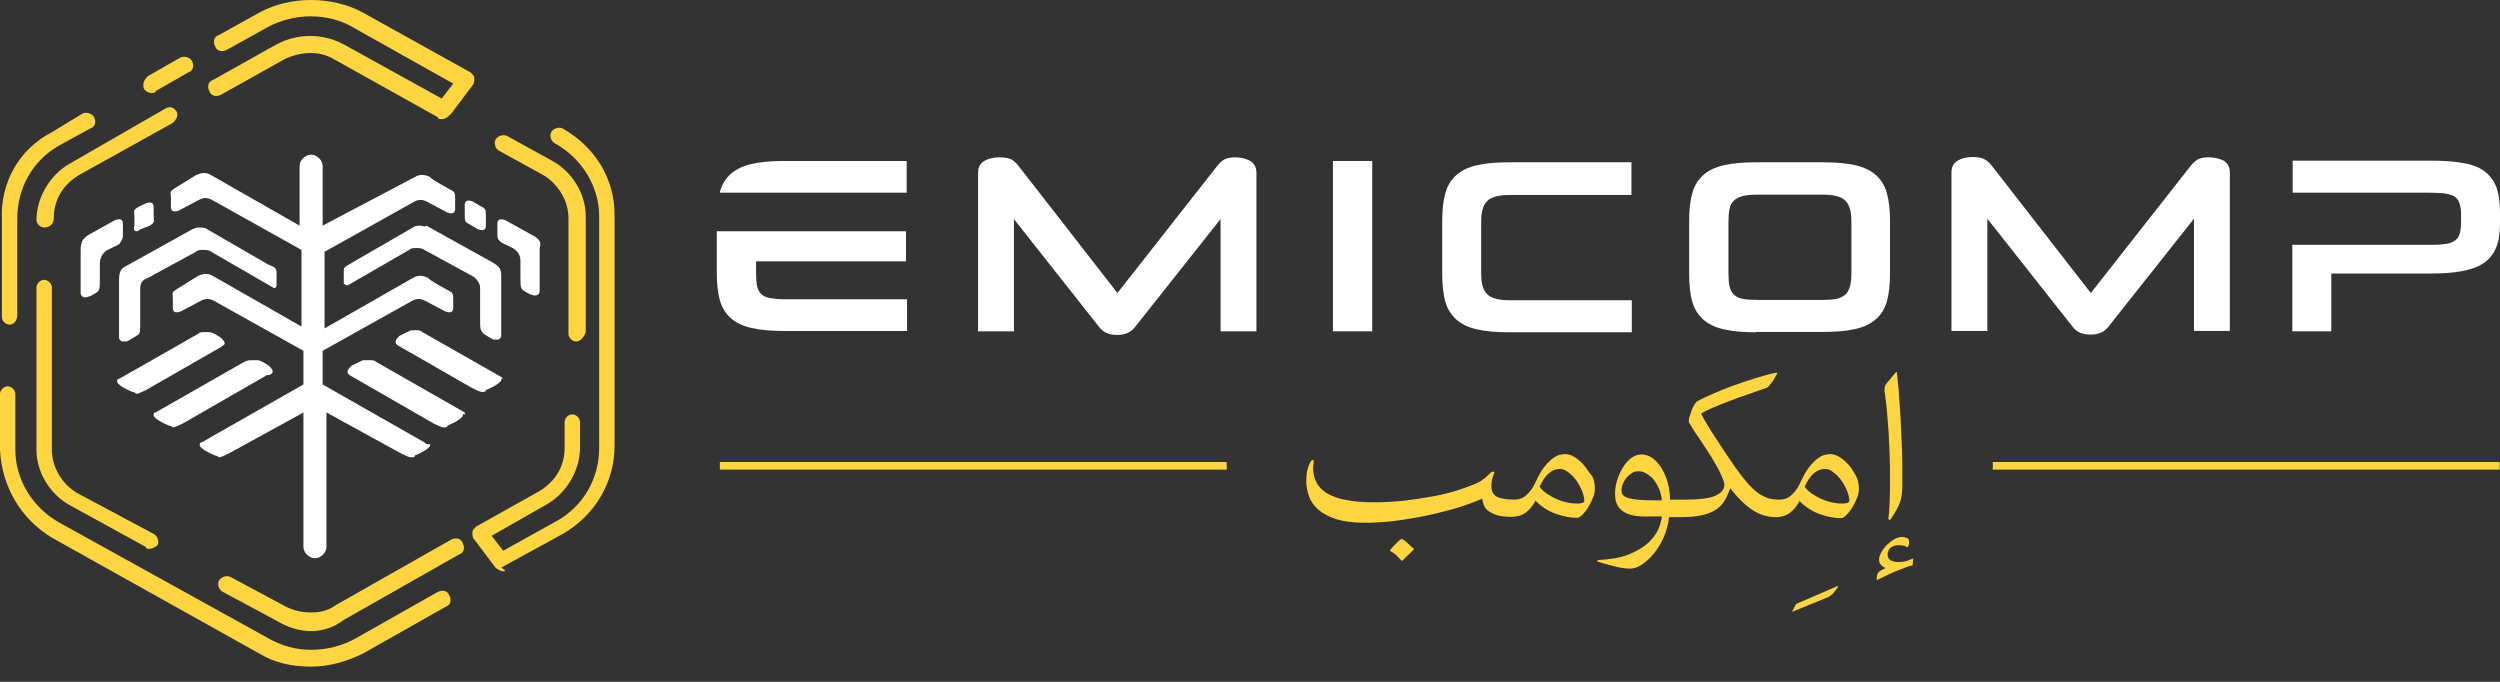 <svg width="143" height="39" viewBox="0 0 143 39" fill="none" xmlns="http://www.w3.org/2000/svg">
  <rect x="0" y="0" width="143" height="39" fill="#333333" stroke="none"/>
  <path d="M8.019 13.12L8.568 12.907C8.897 12.693 8.788 12.693 8.788 12.372V11.838C8.788 11.624 8.678 11.517 8.348 11.624L7.909 11.838C7.579 12.052 7.689 12.052 7.689 12.372V12.907C7.579 13.227 7.799 13.334 8.019 13.12Z" fill="white"/>
  <path d="M7.03 13.334V12.8C7.03 12.586 6.92 12.479 6.591 12.586L5.053 13.441C4.723 13.655 4.613 13.868 4.613 14.296V16.754C4.613 16.968 4.833 17.075 5.053 16.968C5.162 16.968 5.492 16.754 5.492 16.754C5.712 16.647 5.712 16.434 5.712 16.006V15.044C5.712 14.723 5.931 14.403 6.151 14.296L6.81 13.975C7.03 13.655 7.03 13.655 7.03 13.334Z" fill="white"/>
  <path d="M6.81 16.006V19.319C6.81 19.426 6.92 19.533 7.03 19.533C7.14 19.533 7.14 19.533 7.25 19.533C7.469 19.426 7.799 19.212 7.799 19.212C8.019 19.106 8.019 18.999 8.019 18.464V16.541C8.019 16.22 8.128 16.006 8.458 15.899L11.204 14.403C11.314 14.296 11.424 14.296 11.644 14.296C11.754 14.296 11.973 14.296 12.083 14.403L15.598 16.434C15.708 16.541 15.818 16.434 15.818 16.327C15.818 16.327 15.818 16.22 15.818 16.113C15.818 15.899 15.818 15.579 15.818 15.579C15.818 15.365 15.708 15.258 15.379 15.151L11.863 13.12C11.754 13.014 11.534 13.014 11.424 13.014C11.314 13.014 11.204 13.014 10.985 13.12L7.14 15.258C6.92 15.365 6.81 15.579 6.81 16.006Z" fill="white"/>
  <path d="M15.598 21.243C15.598 21.136 15.488 21.029 15.378 20.922C15.378 20.922 14.939 20.602 14.719 20.602C14.609 20.602 14.499 20.602 14.389 20.602C14.28 20.602 14.17 20.602 13.95 20.709L8.897 23.594C8.787 23.594 8.787 23.701 8.787 23.701C8.787 23.808 8.787 23.808 8.897 23.915C9.117 24.129 9.666 24.343 9.666 24.343C9.776 24.343 9.886 24.449 9.886 24.449C9.995 24.449 10.215 24.343 10.435 24.236L15.268 21.457C15.488 21.457 15.598 21.35 15.598 21.243Z" fill="white"/>
  <path d="M12.852 19.64C12.852 19.533 12.742 19.426 12.632 19.319C12.632 19.319 12.193 18.999 11.973 18.999C11.863 18.999 11.753 18.999 11.643 18.999C11.534 18.999 11.424 18.999 11.314 19.106L6.81 21.671C6.7 21.671 6.7 21.778 6.7 21.778C6.7 21.884 6.7 21.884 6.81 21.991C7.03 22.205 7.579 22.419 7.579 22.419C7.689 22.419 7.799 22.526 7.799 22.526C7.909 22.526 8.128 22.419 8.348 22.312L12.632 19.854C12.742 19.747 12.852 19.747 12.852 19.64Z" fill="white"/>
  <path d="M26.803 12.8L27.352 13.12C27.682 13.227 27.792 13.12 27.792 12.906V12.372C27.792 12.052 27.792 11.945 27.572 11.838L27.023 11.517C26.693 11.41 26.583 11.517 26.583 11.731V12.265C26.583 12.586 26.583 12.693 26.803 12.8Z" fill="white"/>
  <path d="M30.428 13.441L28.89 12.586C28.561 12.479 28.451 12.586 28.451 12.8V13.334C28.451 13.655 28.451 13.655 28.671 13.868L29.33 14.189C29.659 14.403 29.769 14.617 29.769 14.937V15.899C29.769 16.327 29.769 16.541 29.989 16.647C29.989 16.647 30.319 16.861 30.428 16.861C30.648 16.968 30.868 16.861 30.868 16.647V14.189C30.978 13.868 30.868 13.655 30.428 13.441Z" fill="white"/>
  <path d="M24.057 12.906C23.947 12.906 23.727 12.906 23.617 13.013L20.102 15.044C19.772 15.258 19.663 15.258 19.663 15.472C19.663 15.472 19.663 15.792 19.663 16.006C19.663 16.113 19.663 16.113 19.663 16.22C19.772 16.327 19.882 16.327 19.882 16.327L23.398 14.296C23.507 14.189 23.617 14.189 23.837 14.189C23.947 14.189 24.166 14.189 24.276 14.296L27.023 15.792C27.242 15.899 27.462 16.22 27.462 16.433V18.357C27.462 18.785 27.462 18.892 27.682 19.105C27.682 19.105 28.011 19.319 28.231 19.426C28.341 19.426 28.341 19.426 28.451 19.426C28.561 19.426 28.67 19.319 28.67 19.212V15.792C28.67 15.365 28.561 15.258 28.231 15.044L24.386 12.906C24.276 13.013 24.166 12.906 24.057 12.906Z" fill="white"/>
  <path d="M26.584 23.594L21.531 20.709C21.421 20.602 21.311 20.602 21.091 20.602C20.981 20.602 20.872 20.602 20.762 20.602C20.542 20.709 20.103 20.922 20.103 20.922C19.993 21.029 19.883 21.136 19.883 21.243C19.883 21.35 19.883 21.35 19.993 21.457L24.826 24.236C25.046 24.343 25.266 24.449 25.375 24.449C25.485 24.449 25.595 24.449 25.595 24.343C25.595 24.343 26.144 24.129 26.364 23.915C26.474 23.808 26.474 23.808 26.474 23.701C26.694 23.701 26.584 23.701 26.584 23.594Z" fill="white"/>
  <path d="M24.277 25.305L18.454 21.991V20.067L23.617 17.182C23.837 17.075 24.057 17.075 24.277 17.182L25.485 17.823C25.814 17.93 25.924 17.823 25.924 17.609V17.182C25.924 16.861 25.924 16.754 25.705 16.647C25.705 16.647 24.496 16.006 24.496 15.899C24.277 15.792 23.947 15.685 23.617 15.899L18.564 18.785V14.403L23.727 11.517C23.947 11.41 24.167 11.41 24.386 11.517L25.595 12.158C25.924 12.265 26.034 12.158 26.034 11.945V11.41C26.034 11.09 26.034 10.983 25.814 10.876C25.814 10.876 24.606 10.235 24.606 10.128C24.386 10.021 24.057 9.914 23.727 10.128L18.454 12.906V9.486C18.454 9.166 18.125 8.845 17.795 8.845C17.466 8.845 17.136 9.166 17.136 9.486V12.906L12.083 10.021C11.754 9.807 11.424 9.914 11.204 10.021L9.996 10.769C9.666 10.983 9.776 10.983 9.776 11.303V11.838C9.776 12.052 9.886 12.158 10.216 12.052L11.424 11.41C11.644 11.303 11.863 11.303 12.083 11.41L17.246 14.296V18.678L12.193 15.792C11.863 15.579 11.534 15.685 11.314 15.792L10.106 16.54C9.776 16.754 9.886 16.754 9.886 17.075V17.609C9.886 17.823 9.996 17.93 10.325 17.823L11.534 17.182C11.754 17.075 11.973 17.075 12.193 17.182L17.356 20.067V21.991L11.534 25.305C11.424 25.305 11.424 25.411 11.424 25.411C11.424 25.518 11.424 25.518 11.534 25.625C11.754 25.839 12.303 26.053 12.303 26.053C12.413 26.053 12.523 26.16 12.523 26.16C12.632 26.16 12.852 26.053 13.072 25.946L17.356 23.594V31.29C17.356 31.61 17.686 31.931 18.015 31.931C18.345 31.931 18.674 31.61 18.674 31.29V23.594L22.958 25.946C23.178 26.053 23.398 26.16 23.508 26.16C23.617 26.16 23.727 26.16 23.727 26.053C23.727 26.053 24.277 25.839 24.496 25.625C24.606 25.518 24.606 25.518 24.606 25.411C24.386 25.411 24.386 25.411 24.277 25.305Z" fill="white"/>
  <path d="M28.671 21.564L24.167 18.999C24.057 18.892 23.947 18.892 23.837 18.892C23.727 18.892 23.617 18.892 23.508 18.892C23.288 18.999 22.848 19.212 22.848 19.212C22.739 19.319 22.629 19.426 22.629 19.533C22.629 19.64 22.629 19.64 22.739 19.747L27.023 22.205C27.242 22.312 27.462 22.419 27.572 22.419C27.682 22.419 27.792 22.419 27.792 22.312C27.792 22.312 28.341 22.098 28.561 21.884C28.671 21.777 28.671 21.777 28.671 21.671C28.78 21.671 28.78 21.671 28.671 21.564Z" fill="white"/>
  <path d="M8.679 5.318C8.459 5.318 8.349 5.211 8.239 5.104C8.13 4.784 8.239 4.57 8.459 4.356L10.327 3.287C10.546 3.181 10.876 3.287 10.986 3.501C11.095 3.715 11.095 4.036 10.766 4.143L8.898 5.211C8.898 5.318 8.789 5.318 8.679 5.318Z" fill="#FFD541"/>
  <path d="M0.55 18.571C0.33 18.571 0.11 18.357 0.11 18.143V12.586C0 10.448 1.099 8.524 2.966 7.562L4.724 6.494C4.944 6.387 5.273 6.494 5.383 6.707C5.493 6.921 5.493 7.242 5.163 7.349L3.406 8.311C1.868 9.166 0.989 10.769 0.989 12.479V18.037C0.989 18.357 0.769 18.571 0.55 18.571Z" fill="#FFD541"/>
  <path d="M17.796 38.13C16.697 38.13 15.709 37.916 14.83 37.382L2.966 30.755C1.208 29.686 0.11 27.869 0 25.732V22.526C0 22.312 0.22 22.098 0.439 22.098C0.659 22.098 0.879 22.312 0.879 22.526V25.732C0.879 27.442 1.867 29.045 3.405 29.9L15.379 36.527C16.148 36.954 16.917 37.168 17.796 37.168C18.675 37.168 19.554 36.954 20.323 36.527L25.046 33.855C25.266 33.748 25.595 33.748 25.705 34.068C25.815 34.282 25.815 34.603 25.486 34.71L20.762 37.382C19.883 37.809 18.895 38.13 17.796 38.13Z" fill="#FFD541"/>
  <path d="M32.956 19.533C32.736 19.533 32.516 19.319 32.516 19.105V12.479C32.516 11.517 31.967 10.555 31.088 10.021L28.561 8.631C28.342 8.524 28.232 8.204 28.342 7.99C28.452 7.776 28.781 7.669 29.001 7.776L31.527 9.166C32.736 9.807 33.505 11.089 33.505 12.372V18.998C33.395 19.319 33.175 19.533 32.956 19.533Z" fill="#FFD541"/>
  <path d="M28.781 32.679C28.671 32.679 28.451 32.572 28.341 32.465L27.133 30.862C27.023 30.755 27.023 30.648 27.023 30.435C27.023 30.328 27.133 30.221 27.243 30.114L30.868 28.083C31.747 27.549 32.296 26.694 32.296 25.625V24.129C32.296 23.915 32.516 23.701 32.736 23.701C32.955 23.701 33.175 23.915 33.175 24.129V25.625C33.175 26.908 32.406 28.19 31.307 28.831L28.122 30.648L28.781 31.503L31.857 29.793C33.395 28.938 34.273 27.335 34.273 25.625V12.372C34.273 10.662 33.285 9.059 31.747 8.204C31.527 8.097 31.417 7.776 31.527 7.563C31.637 7.349 31.966 7.242 32.186 7.349C34.054 8.418 35.152 10.235 35.152 12.265V25.518C35.152 27.549 34.054 29.473 32.186 30.541L28.671 32.465C29 32.679 28.891 32.679 28.781 32.679Z" fill="#FFD541"/>
  <path d="M17.796 36.099C17.137 36.099 16.478 35.886 15.929 35.565L12.743 33.855C12.523 33.748 12.414 33.427 12.523 33.214C12.633 33 12.963 32.893 13.182 33L16.368 34.71C16.808 34.924 17.247 35.03 17.796 35.03C18.346 35.03 18.785 34.924 19.224 34.603L25.815 30.862C26.035 30.755 26.365 30.755 26.474 31.076C26.584 31.29 26.584 31.61 26.255 31.717L19.664 35.458C19.114 35.886 18.455 36.099 17.796 36.099Z" fill="#FFD541"/>
  <path d="M8.568 31.396C8.458 31.396 8.348 31.396 8.348 31.29L4.064 28.938C2.856 28.297 2.087 27.015 2.087 25.732V16.433C2.087 16.22 2.307 16.006 2.526 16.006C2.746 16.006 2.966 16.22 2.966 16.433V25.732C2.966 26.694 3.515 27.656 4.394 28.19L8.788 30.541C9.008 30.648 9.117 30.969 9.008 31.183C8.898 31.29 8.678 31.396 8.568 31.396Z" fill="#FFD541"/>
  <path d="M2.526 13.014C2.307 13.014 2.087 12.8 2.087 12.586C2.087 11.303 2.856 10.021 3.954 9.38L9.337 6.28C9.667 6.066 9.886 6.066 10.106 6.387C10.216 6.601 10.106 6.815 9.886 7.028L4.504 10.021C3.625 10.555 3.076 11.41 3.076 12.479C3.076 12.8 2.856 13.014 2.526 13.014Z" fill="#FFD541"/>
  <path d="M25.266 6.814C25.156 6.814 25.046 6.814 25.046 6.707L19.114 3.393C18.235 2.859 17.137 2.966 16.258 3.393L12.633 5.424C12.413 5.531 12.084 5.531 11.974 5.21C11.864 4.997 11.864 4.676 12.194 4.569L15.819 2.538C17.027 1.897 18.455 1.897 19.663 2.538L25.266 5.638L25.925 4.783L20.213 1.576C18.785 0.721 16.807 0.721 15.27 1.576L12.963 2.859C12.743 2.966 12.413 2.966 12.303 2.645C12.194 2.431 12.194 2.111 12.523 2.004L14.83 0.721C16.588 -0.24 19.004 -0.24 20.762 0.721L26.914 4.142C27.024 4.248 27.133 4.355 27.133 4.462C27.133 4.569 27.133 4.783 27.024 4.89L25.815 6.493C25.596 6.707 25.486 6.814 25.266 6.814Z" fill="#FFD541"/>
  <g clip-path="url(#clip0)">
    <path d="M70.656 9C70.402 9 70.207 9.038 70.051 9.113C69.914 9.189 69.777 9.302 69.641 9.472L63.916 16.76L58.231 9.453C58.094 9.283 57.958 9.17 57.801 9.094C57.645 9.038 57.43 9 57.157 9C56.805 9 56.532 9.076 56.297 9.208C56.063 9.359 55.945 9.566 55.945 9.887V18.951H57.997V12.531L62.9 18.743C63.135 19.026 63.447 19.158 63.897 19.158C64.327 19.158 64.659 19.026 64.893 18.743L69.816 12.531V18.951H71.868V9.887C71.868 9.585 71.751 9.359 71.516 9.208C71.282 9.076 70.989 9 70.656 9Z" fill="white"/>
    <path d="M126.335 8.999C126.081 8.999 125.886 9.037 125.73 9.113C125.593 9.188 125.456 9.302 125.319 9.471L119.595 16.76L113.91 9.453C113.773 9.283 113.637 9.169 113.48 9.094C113.324 9.018 113.109 8.981 112.836 8.981C112.484 8.981 112.21 9.056 111.976 9.188C111.742 9.339 111.624 9.547 111.624 9.868V18.931H113.676V12.511L118.579 18.723C118.814 19.007 119.126 19.139 119.576 19.139C120.006 19.139 120.338 19.007 120.572 18.723L125.495 12.511V18.931H127.547V9.868C127.547 9.566 127.429 9.339 127.195 9.188C126.961 9.075 126.667 8.999 126.335 8.999Z" fill="white"/>
    <path d="M78.49 9.208H76.244V18.951H78.49V9.208Z" fill="white"/>
    <path d="M137.217 15.646H138.995C139.679 15.646 140.284 15.608 140.792 15.514C141.3 15.42 141.711 15.287 142.043 15.061C142.375 14.853 142.609 14.551 142.766 14.192C142.922 13.834 143 13.362 143 12.795V12.115C143 11.53 142.922 11.058 142.785 10.68C142.629 10.303 142.394 10.001 142.082 9.774C141.769 9.548 141.359 9.396 140.851 9.321C140.343 9.227 139.737 9.189 139.034 9.189H131.141V11.02H138.878C139.249 11.02 139.542 11.039 139.796 11.058C140.05 11.096 140.226 11.152 140.382 11.228C140.519 11.322 140.617 11.436 140.675 11.606C140.734 11.776 140.773 11.983 140.773 12.229V12.776C140.773 13.041 140.734 13.248 140.675 13.418C140.617 13.588 140.519 13.701 140.363 13.796C140.226 13.89 140.03 13.947 139.776 13.966C139.542 14.004 139.229 14.004 138.858 14.004H131.122V18.951H133.349V15.646H137.217Z" fill="white"/>
    <path d="M44.028 17.044C43.813 17.006 43.657 16.93 43.54 16.817C43.422 16.704 43.344 16.553 43.305 16.364C43.266 16.175 43.247 15.93 43.247 15.627V14.948H51.823V13.23H41V15.609C41 16.232 41.059 16.741 41.176 17.176C41.293 17.591 41.508 17.95 41.801 18.195C42.094 18.46 42.485 18.649 42.993 18.762C43.481 18.875 44.106 18.932 44.849 18.932H51.882V17.119H44.849C44.517 17.119 44.243 17.081 44.028 17.044Z" fill="white"/>
    <path d="M51.862 9.208H44.849C44.106 9.208 43.501 9.264 42.993 9.378C42.504 9.491 42.114 9.68 41.801 9.944C41.508 10.209 41.293 10.548 41.176 10.983C41.176 10.983 41.176 11.002 41.176 11.021H51.862V9.208Z" fill="white"/>
    <path d="M70.168 26.428H41.176V26.862H70.168V26.428Z" fill="#FFD541"/>
    <path d="M142.981 26.428H113.988V26.862H142.981V26.428Z" fill="#FFD541"/>
    <path d="M86.325 19.007C85.582 19.007 84.977 18.951 84.469 18.837C83.98 18.724 83.59 18.535 83.296 18.271C83.003 18.006 82.788 17.667 82.671 17.251C82.554 16.836 82.496 16.307 82.496 15.684V12.606C82.496 12.002 82.554 11.473 82.671 11.058C82.788 10.624 83.003 10.284 83.296 10.02C83.59 9.755 83.98 9.566 84.469 9.453C84.957 9.34 85.582 9.283 86.325 9.283H93.319V11.152H86.442C86.09 11.152 85.817 11.171 85.602 11.228C85.387 11.285 85.211 11.36 85.074 11.492C84.938 11.624 84.859 11.776 84.801 11.983C84.742 12.191 84.723 12.436 84.723 12.739V15.59C84.723 15.892 84.742 16.137 84.801 16.345C84.859 16.553 84.938 16.704 85.074 16.836C85.211 16.968 85.387 17.044 85.602 17.1C85.836 17.157 86.11 17.176 86.461 17.176H93.338V19.007H86.325Z" fill="white"/>
    <path d="M100.45 19.007C99.707 19.007 99.102 18.951 98.594 18.837C98.105 18.724 97.714 18.535 97.421 18.271C97.128 18.006 96.913 17.667 96.796 17.251C96.679 16.836 96.62 16.307 96.62 15.684V12.606C96.62 12.002 96.679 11.473 96.796 11.058C96.913 10.624 97.128 10.284 97.421 10.02C97.714 9.755 98.105 9.566 98.594 9.453C99.082 9.34 99.707 9.283 100.45 9.283H104.279C105.021 9.283 105.646 9.34 106.135 9.453C106.623 9.566 107.014 9.755 107.307 10.02C107.6 10.284 107.815 10.624 107.932 11.058C108.049 11.492 108.108 12.002 108.108 12.606V15.665C108.108 16.288 108.049 16.798 107.932 17.232C107.815 17.648 107.6 18.006 107.307 18.252C107.014 18.516 106.623 18.705 106.135 18.818C105.646 18.932 105.021 18.988 104.279 18.988H100.45V19.007ZM105.9 12.72C105.9 12.418 105.881 12.172 105.822 11.964C105.763 11.757 105.685 11.606 105.549 11.473C105.412 11.341 105.255 11.266 105.021 11.209C104.806 11.152 104.533 11.134 104.201 11.134H100.567C100.215 11.134 99.922 11.152 99.707 11.209C99.492 11.266 99.316 11.341 99.18 11.473C99.043 11.606 98.965 11.757 98.926 11.964C98.887 12.172 98.867 12.418 98.867 12.72V15.59C98.867 15.911 98.887 16.156 98.926 16.364C98.965 16.572 99.062 16.723 99.18 16.855C99.316 16.968 99.473 17.062 99.707 17.1C99.942 17.138 100.215 17.157 100.567 17.157H104.201C104.533 17.157 104.806 17.138 105.021 17.1C105.236 17.062 105.412 16.968 105.549 16.855C105.685 16.741 105.763 16.572 105.822 16.364C105.881 16.156 105.9 15.892 105.9 15.59V12.72Z" fill="white"/>
    <path d="M80.522 31.073C80.386 30.94 80.268 30.865 80.19 30.827H80.151C80.151 30.827 80.112 30.865 80.034 30.922C79.956 30.978 79.897 31.054 79.819 31.129C79.741 31.205 79.663 31.28 79.604 31.356C79.546 31.431 79.507 31.469 79.507 31.469V31.507C79.643 31.582 79.76 31.658 79.878 31.771C79.995 31.884 80.093 31.998 80.171 32.073H80.21C80.249 32.035 80.288 31.998 80.347 31.941C80.405 31.884 80.464 31.828 80.522 31.771C80.581 31.715 80.659 31.639 80.718 31.582C80.776 31.526 80.835 31.469 80.874 31.431V31.393C80.776 31.318 80.659 31.205 80.522 31.073Z" fill="#FFD541"/>
    <path d="M90.623 26.636C90.466 26.447 90.291 26.296 90.095 26.163C89.9 26.031 89.704 25.975 89.509 25.975C89.431 25.975 89.353 25.994 89.236 26.012C89.118 26.031 88.982 26.107 88.845 26.201C88.689 26.314 88.532 26.466 88.376 26.654C88.22 26.843 88.044 27.126 87.888 27.466C87.77 27.712 87.673 27.919 87.555 28.052C87.438 28.203 87.321 28.316 87.223 28.392C87.126 28.467 87.008 28.524 86.911 28.543C86.813 28.561 86.735 28.58 86.657 28.58C86.364 28.58 86.149 28.561 85.973 28.524C85.797 28.486 85.66 28.448 85.563 28.373C85.465 28.297 85.387 28.222 85.367 28.127C85.328 28.033 85.309 27.919 85.309 27.806C85.309 27.712 85.309 27.617 85.328 27.523C85.348 27.429 85.367 27.353 85.387 27.277L85.485 27.013C85.465 26.994 85.426 26.975 85.387 26.975C85.348 26.975 85.309 26.994 85.27 27.032C85.231 27.07 85.172 27.126 85.094 27.202C85.016 27.277 84.938 27.353 84.82 27.429C84.703 27.523 84.566 27.599 84.391 27.674C84.117 27.787 83.765 27.919 83.355 28.052C82.925 28.184 82.476 28.297 81.968 28.392C81.46 28.486 80.913 28.561 80.347 28.637C79.78 28.694 79.194 28.731 78.608 28.731C77.983 28.731 77.455 28.694 77.006 28.599C76.556 28.524 76.205 28.392 75.912 28.222C75.638 28.052 75.423 27.844 75.306 27.599C75.169 27.353 75.111 27.07 75.111 26.768C75.111 26.73 75.111 26.673 75.13 26.579C75.13 26.485 75.15 26.409 75.15 26.352C75.13 26.333 75.111 26.314 75.072 26.314C75.052 26.314 75.033 26.314 75.033 26.333C74.954 26.409 74.876 26.56 74.818 26.768C74.74 26.975 74.72 27.24 74.72 27.542C74.72 27.825 74.779 28.108 74.876 28.392C74.974 28.675 75.15 28.92 75.404 29.147C75.658 29.373 75.99 29.543 76.42 29.694C76.85 29.826 77.397 29.902 78.061 29.902C78.471 29.902 78.959 29.883 79.507 29.826C80.053 29.77 80.64 29.675 81.245 29.562C81.851 29.449 82.457 29.298 83.082 29.128C83.687 28.958 84.254 28.75 84.781 28.524C84.801 28.656 84.84 28.788 84.879 28.901C84.918 29.015 84.996 29.128 85.133 29.222C85.25 29.317 85.426 29.392 85.621 29.468C85.817 29.524 86.09 29.562 86.442 29.562C86.794 29.562 87.087 29.468 87.302 29.298C87.516 29.128 87.673 28.92 87.79 28.712L87.829 28.637C88.181 28.996 88.571 29.241 89.001 29.392C89.431 29.543 89.822 29.619 90.213 29.619C90.291 29.619 90.388 29.562 90.505 29.449C90.623 29.336 90.72 29.203 90.838 29.034C90.935 28.864 91.033 28.675 91.111 28.486C91.189 28.297 91.228 28.108 91.228 27.957C91.228 27.731 91.189 27.485 91.092 27.259C90.896 27.032 90.779 26.824 90.623 26.636ZM90.505 28.769C90.427 28.788 90.33 28.807 90.213 28.807C90.056 28.807 89.88 28.788 89.685 28.75C89.49 28.712 89.294 28.656 89.079 28.561C88.884 28.486 88.689 28.373 88.513 28.259C88.337 28.146 88.181 27.995 88.063 27.844C88.22 27.523 88.376 27.259 88.571 27.089C88.767 26.919 88.982 26.824 89.236 26.824C89.392 26.824 89.548 26.881 89.704 27.013C89.861 27.126 90.017 27.277 90.154 27.466C90.291 27.655 90.388 27.844 90.486 28.052C90.564 28.259 90.623 28.467 90.623 28.637C90.623 28.694 90.584 28.75 90.505 28.769Z" fill="#FFD541"/>
    <path d="M102.735 34.547L102.501 35L104.533 34.169C104.669 34.113 104.787 34.018 104.904 33.886C105.002 33.754 105.08 33.66 105.138 33.565L105.099 33.527L102.735 34.547Z" fill="#FFD541"/>
    <path d="M105.783 26.636C105.627 26.447 105.451 26.296 105.256 26.163C105.06 26.031 104.865 25.975 104.669 25.975C104.591 25.975 104.513 25.994 104.396 26.012C104.279 26.031 104.142 26.107 104.005 26.201C103.849 26.314 103.693 26.466 103.536 26.654C103.38 26.843 103.204 27.126 103.048 27.466C102.931 27.712 102.833 27.919 102.716 28.052C102.599 28.203 102.481 28.316 102.384 28.392C102.286 28.467 102.169 28.524 102.071 28.543C101.973 28.561 101.895 28.58 101.817 28.58C101.583 28.58 101.368 28.561 101.172 28.505C100.977 28.448 100.782 28.354 100.567 28.203C100.371 28.052 100.157 27.863 99.961 27.636C99.746 27.391 99.512 27.089 99.258 26.73C98.887 26.201 98.594 25.748 98.34 25.37C98.086 24.993 97.89 24.672 97.734 24.426C97.558 24.124 97.402 23.879 97.304 23.652C97.46 23.558 97.675 23.445 97.949 23.331C98.222 23.218 98.535 23.086 98.887 22.954C99.238 22.821 99.59 22.689 99.981 22.557C100.352 22.425 100.723 22.293 101.055 22.179C101.114 22.161 101.172 22.104 101.231 22.028C101.309 21.934 101.368 21.858 101.426 21.764C101.485 21.67 101.544 21.575 101.583 21.5C101.622 21.424 101.661 21.367 101.661 21.349L101.622 21.311C101.251 21.386 100.84 21.5 100.411 21.632C99.981 21.764 99.551 21.915 99.121 22.066C98.691 22.217 98.301 22.387 97.949 22.538C97.578 22.689 97.304 22.84 97.07 22.954C97.031 22.991 96.972 23.067 96.913 23.161C96.855 23.256 96.796 23.369 96.757 23.482C96.718 23.596 96.679 23.728 96.64 23.841C96.601 23.954 96.601 24.049 96.601 24.124C96.601 24.162 96.659 24.256 96.757 24.407C96.855 24.558 96.972 24.766 97.128 24.974C97.285 25.201 97.441 25.446 97.617 25.71C97.793 25.975 97.949 26.239 98.105 26.503C98.261 26.768 98.379 26.994 98.476 27.221C98.574 27.447 98.633 27.617 98.633 27.731C98.633 27.995 98.457 28.203 98.125 28.354C97.793 28.505 97.207 28.58 96.386 28.58H95.526C95.526 28.278 95.487 27.976 95.409 27.674C95.331 27.372 95.233 27.089 95.077 26.843C94.94 26.598 94.764 26.39 94.569 26.239C94.374 26.088 94.139 25.994 93.905 25.994C93.67 25.994 93.475 26.069 93.28 26.22C93.084 26.371 92.928 26.56 92.791 26.805C92.654 27.032 92.557 27.277 92.479 27.542C92.4 27.806 92.381 28.052 92.381 28.278C92.381 29.128 92.948 29.543 94.081 29.543H95.058C95.038 29.751 94.979 29.978 94.862 30.261C94.745 30.525 94.55 30.79 94.276 31.054C94.002 31.299 93.631 31.526 93.162 31.715C92.694 31.904 92.108 31.998 91.385 32.036L91.365 32.111C91.58 32.187 91.814 32.262 92.068 32.319C92.264 32.376 92.479 32.432 92.694 32.47C92.909 32.508 93.104 32.527 93.26 32.527C93.456 32.527 93.67 32.451 93.905 32.3C94.139 32.149 94.374 31.941 94.589 31.677C94.803 31.413 94.999 31.11 95.155 30.752C95.311 30.393 95.429 29.996 95.468 29.581H96.112C96.62 29.581 97.031 29.543 97.363 29.468C97.695 29.392 97.969 29.279 98.183 29.128C98.398 28.977 98.555 28.807 98.672 28.599C98.789 28.392 98.887 28.165 98.965 27.919C99.199 28.222 99.434 28.486 99.649 28.694C99.864 28.901 100.078 29.071 100.293 29.203C100.508 29.336 100.704 29.43 100.918 29.487C101.133 29.543 101.329 29.581 101.544 29.581C101.544 29.581 101.544 29.581 101.563 29.581C101.915 29.581 102.188 29.487 102.403 29.317C102.618 29.147 102.774 28.939 102.892 28.731L102.931 28.656C103.282 29.015 103.673 29.26 104.103 29.411C104.533 29.562 104.923 29.638 105.314 29.638C105.392 29.638 105.49 29.581 105.607 29.468C105.724 29.355 105.822 29.222 105.939 29.052C106.037 28.882 106.135 28.694 106.213 28.505C106.291 28.316 106.33 28.127 106.33 27.976C106.33 27.75 106.291 27.504 106.193 27.277C106.057 27.032 105.939 26.824 105.783 26.636ZM94.51 28.618C93.944 28.618 93.495 28.58 93.201 28.505C92.909 28.429 92.752 28.297 92.752 28.07C92.752 27.938 92.772 27.806 92.83 27.674C92.889 27.542 92.948 27.41 93.045 27.315C93.143 27.202 93.241 27.126 93.358 27.051C93.475 26.975 93.592 26.956 93.71 26.956C93.885 26.956 94.042 26.994 94.178 27.089C94.335 27.183 94.471 27.296 94.589 27.428C94.706 27.58 94.803 27.75 94.901 27.957C94.979 28.165 95.038 28.373 95.058 28.618H94.51ZM105.666 28.769C105.588 28.788 105.49 28.807 105.373 28.807C105.216 28.807 105.041 28.788 104.845 28.75C104.65 28.712 104.455 28.656 104.24 28.561C104.044 28.486 103.849 28.373 103.673 28.259C103.497 28.146 103.341 27.995 103.224 27.844C103.38 27.523 103.536 27.259 103.732 27.089C103.927 26.919 104.142 26.824 104.396 26.824C104.552 26.824 104.709 26.881 104.865 27.013C105.021 27.126 105.177 27.277 105.314 27.466C105.451 27.655 105.549 27.844 105.646 28.052C105.724 28.259 105.783 28.467 105.783 28.637C105.783 28.694 105.744 28.75 105.666 28.769Z" fill="#FFD541"/>
    <path d="M109.436 31.941C109.3 31.998 109.163 32.054 109.046 32.092C108.928 32.13 108.772 32.149 108.577 32.149C108.42 32.149 108.284 32.111 108.147 32.054C108.03 31.979 107.971 31.884 107.971 31.715C107.971 31.62 107.991 31.545 108.03 31.469C108.069 31.394 108.127 31.337 108.186 31.299C108.245 31.261 108.323 31.224 108.401 31.205C108.479 31.186 108.557 31.186 108.616 31.186C108.831 31.186 109.007 31.224 109.104 31.318C109.182 31.224 109.202 31.11 109.202 30.978C109.202 30.884 109.163 30.808 109.065 30.77C108.987 30.733 108.889 30.714 108.811 30.714C108.635 30.714 108.479 30.77 108.323 30.865C108.166 30.959 108.03 31.073 107.893 31.205C107.776 31.337 107.678 31.469 107.6 31.62C107.522 31.771 107.483 31.884 107.483 31.998C107.483 32.13 107.522 32.243 107.6 32.319C107.678 32.394 107.756 32.451 107.854 32.489L107.541 32.659C107.444 32.715 107.385 32.81 107.365 32.923C107.346 33.036 107.346 33.131 107.346 33.187L108.01 32.866C108.206 32.772 108.42 32.678 108.674 32.583C108.909 32.489 109.163 32.394 109.397 32.338L109.436 31.941Z" fill="#FFD541"/>
    <path d="M107.932 23.501C107.971 23.898 107.991 24.313 108.03 24.747C108.049 25.182 108.069 25.616 108.088 26.05C108.108 26.484 108.108 26.862 108.108 27.183C108.108 27.787 108.108 28.297 108.088 28.731C108.069 29.166 108.049 29.468 108.01 29.675L108.069 29.732H108.127C108.264 29.524 108.381 29.335 108.479 29.166C108.577 28.996 108.655 28.826 108.694 28.675C108.753 28.524 108.772 28.354 108.792 28.184C108.811 28.014 108.811 27.825 108.811 27.617C108.811 27.277 108.811 26.9 108.811 26.484C108.811 26.069 108.792 25.654 108.772 25.219C108.753 24.785 108.733 24.37 108.714 23.954C108.694 23.539 108.655 23.161 108.635 22.802C108.616 22.444 108.596 22.142 108.557 21.877C108.538 21.613 108.518 21.424 108.499 21.292L108.46 21.273L107.893 21.953C107.854 22.009 107.834 22.066 107.815 22.123C107.795 22.179 107.795 22.236 107.795 22.312C107.795 22.33 107.795 22.349 107.795 22.387C107.795 22.425 107.795 22.463 107.815 22.482C107.854 22.784 107.893 23.105 107.932 23.501Z" fill="#FFD541"/>
  </g>
  <defs>
    <clipPath id="clip0">
      <rect width="102" height="26" fill="white" transform="translate(41 9)"/>
    </clipPath>
  </defs>
</svg>
